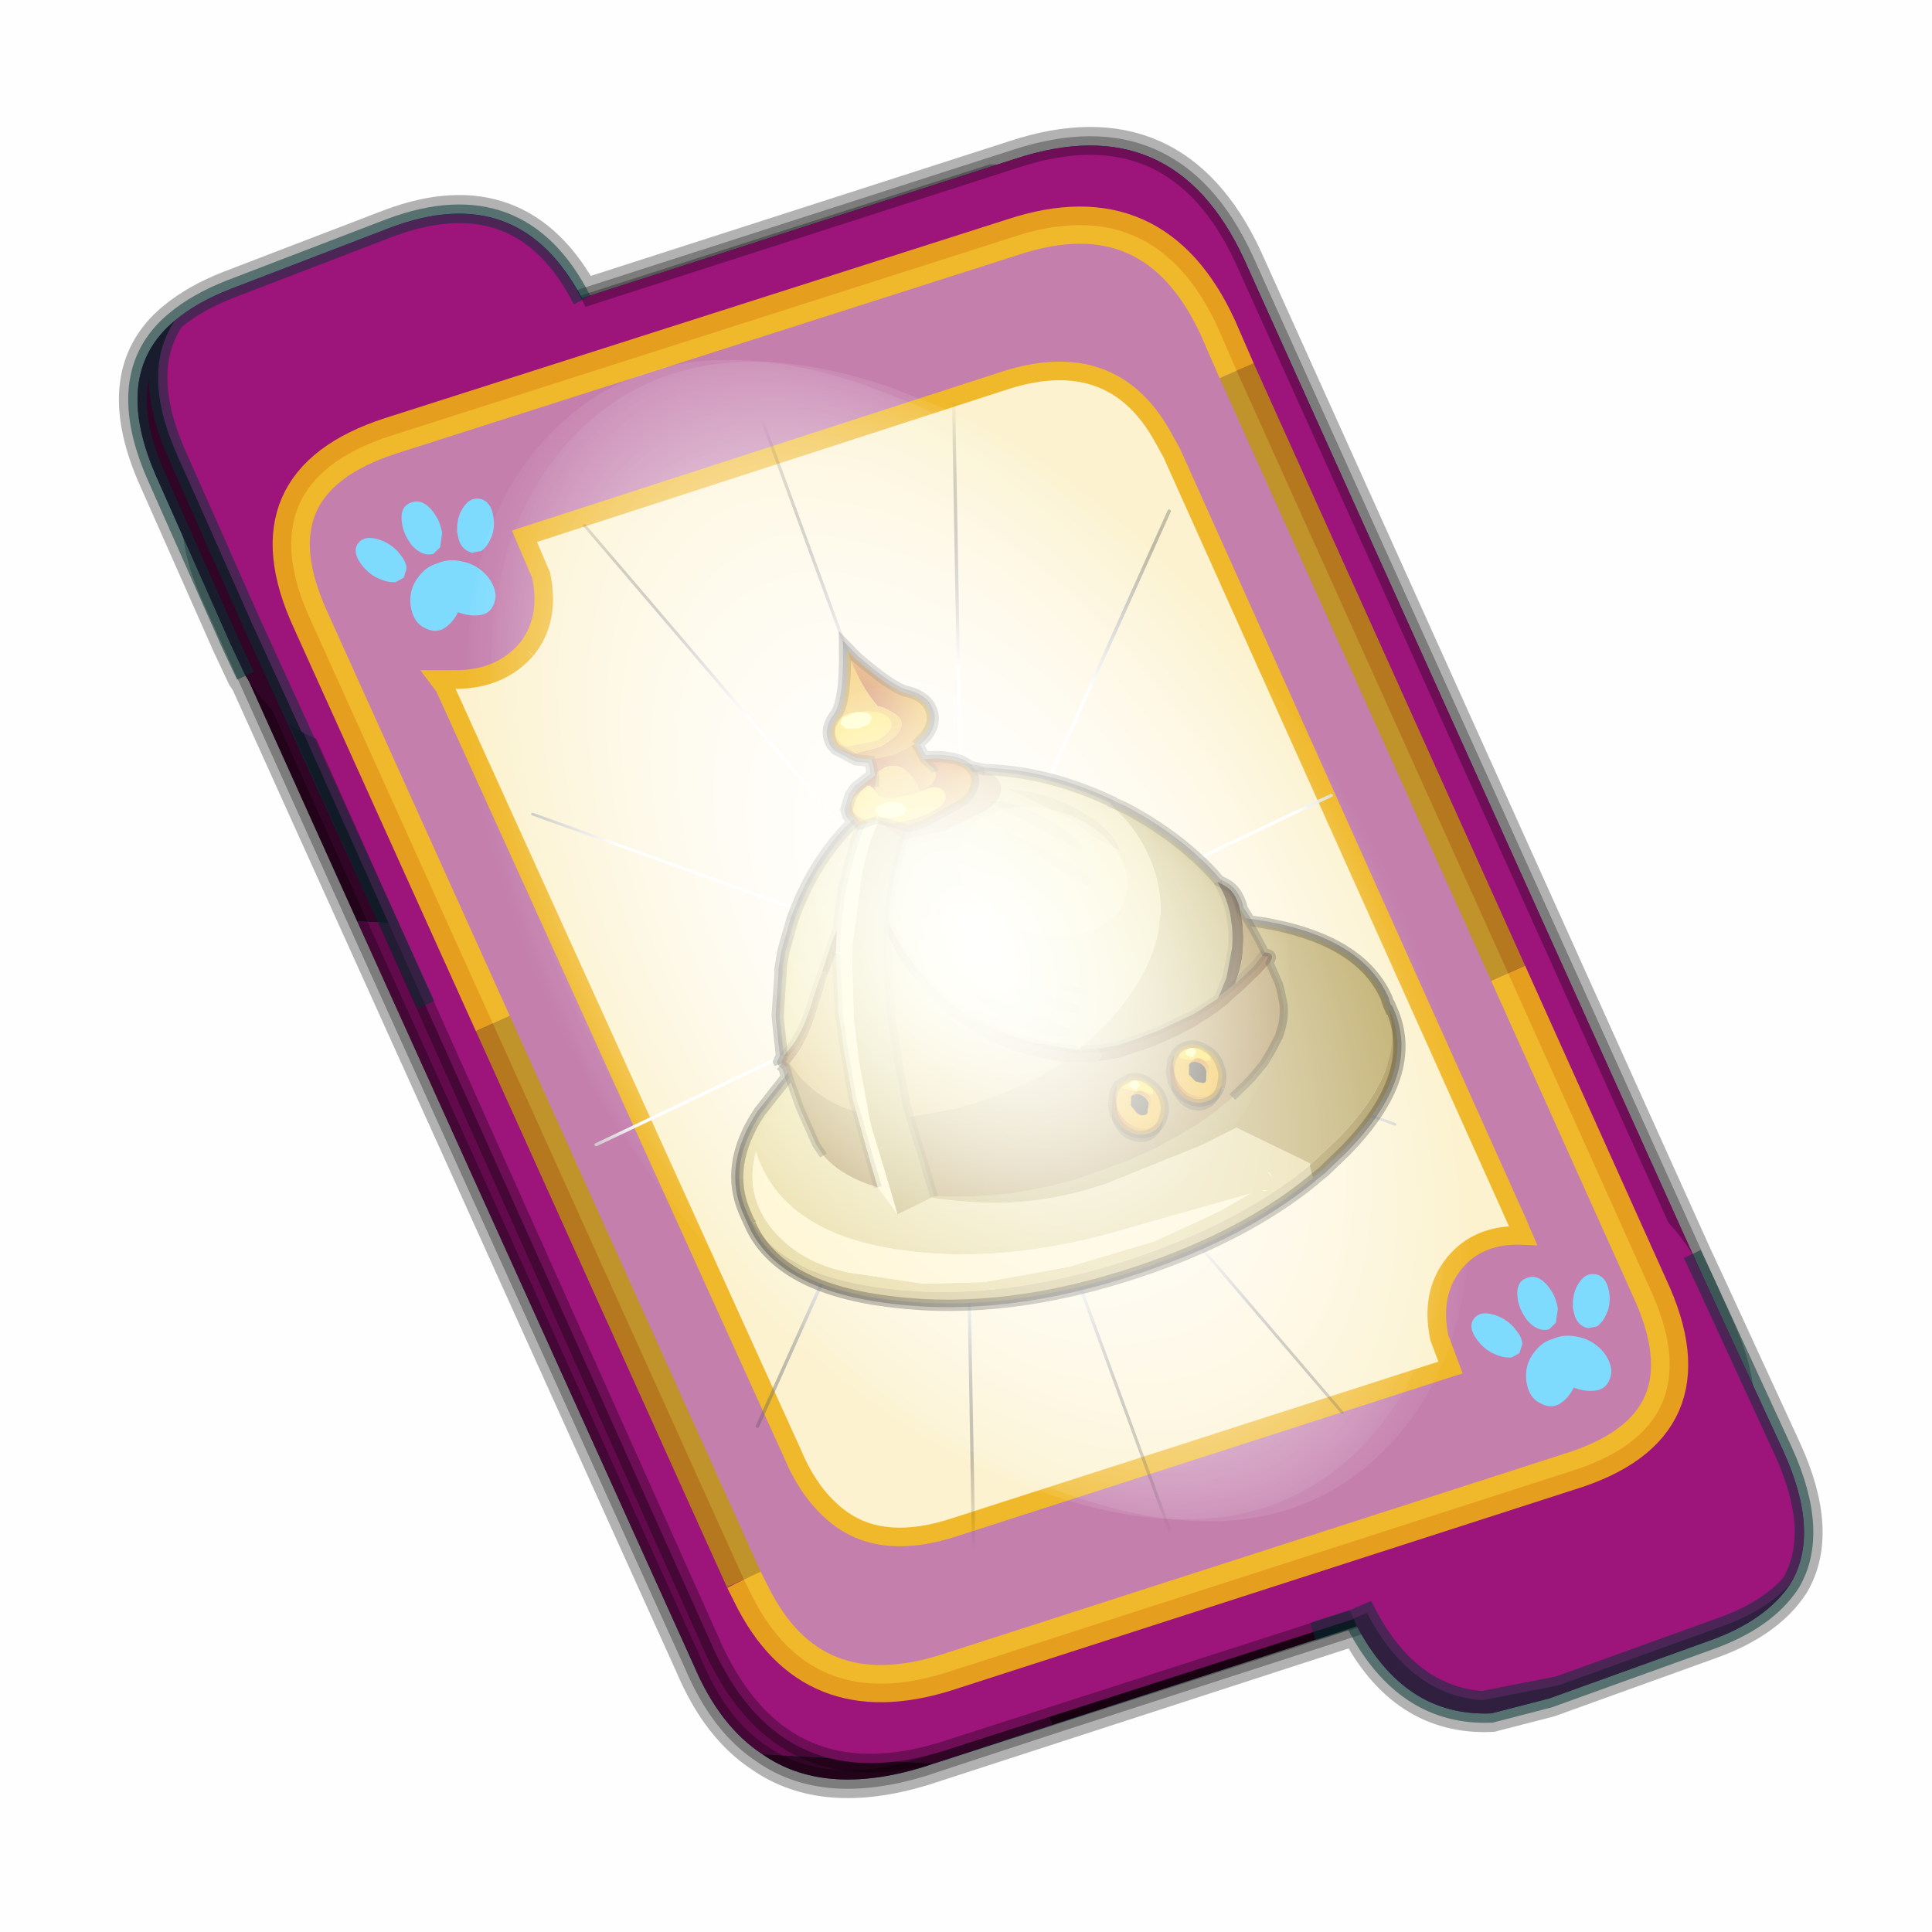<?xml version='1.0' encoding='UTF-8'?>
<svg xmlns:xlink="http://www.w3.org/1999/xlink" xmlns="http://www.w3.org/2000/svg" version="1.1" width="60px" height="60px" viewBox="0.0 0.0 60.0 60.0"><defs><g id="c1"><path fill="#000000" fill-opacity="0.004" d="M0.0 0.0 L60.0 0.0 60.0 60.0 0.0 60.0 0.0 0.0"/></g><g id="c2"><path fill="#006699" stroke="none" d="M31.5 39.85 L19.8 43.65 Q17.15 44.45 15.5 43.3 14.35 42.55 13.65 40.9 L1.7 14.45 1.6 14.3 1.2 13.45 -0.75 9.05 Q-2.05 6.2 -0.3 4.75 0.3 4.25 1.2 3.9 L5.5 2.25 Q8.95 0.95 10.65 4.15 L22.3 0.4 Q26.55 -1.0 28.45 3.1 L40.55 29.95 40.9 30.7 42.95 35.15 Q43.95 37.35 43.15 38.7 42.5 39.7 40.95 40.25 L36.65 41.8 35.1 42.2 Q32.75 42.3 31.5 39.85"/><path fill="none" stroke="#000000" stroke-width="1.0" stroke-opacity="0.298" d="M31.5 39.85 L19.8 43.65 Q17.15 44.45 15.5 43.3 14.35 42.55 13.65 40.9 L1.7 14.45 1.6 14.3 1.2 13.45 -0.75 9.05 Q-2.05 6.2 -0.3 4.75 0.3 4.25 1.2 3.9 L5.5 2.25 Q8.95 0.95 10.65 4.15 L22.3 0.4 Q26.55 -1.0 28.45 3.1 L40.55 29.95 40.9 30.7 42.95 35.15 Q43.95 37.35 43.15 38.7 42.5 39.7 40.95 40.25 L36.65 41.8 35.1 42.2 Q32.75 42.3 31.5 39.85"/><path fill="#300525" stroke="none" d="M0.75 8.25 L29.8 9.75 25.55 0.9 Q26.9 1.6 27.8 3.55 L40.7 32.15 Q42.6 36.3 38.3 37.65 L23.3 42.5 13.15 21.4 4.6 20.9 0.7 12.25 Q-0.45 9.75 0.75 8.25 M20.1 43.55 L19.8 43.65 Q17.15 44.45 15.5 43.3 L20.1 43.55"/><path fill="#630a4c" stroke="none" d="M25.55 0.9 L29.8 9.75 0.75 8.25 Q1.45 7.3 3.1 6.75 L21.65 0.8 25.55 0.9 M4.6 20.9 L13.15 21.4 23.3 42.5 20.1 43.55 15.5 43.3 Q14.35 42.55 13.65 40.9 L4.6 20.9"/><path fill="none" stroke="#000000" stroke-width="0.5" stroke-opacity="0.302" d="M0.75 8.25 Q-0.45 9.75 0.7 12.25 L4.6 20.9 M23.3 42.5 L38.3 37.65 Q42.6 36.3 40.7 32.15 L27.8 3.55 Q26.9 1.6 25.55 0.9 L21.65 0.8 3.1 6.75 Q1.45 7.3 0.75 8.25 M20.1 43.55 L19.8 43.65 Q17.15 44.45 15.5 43.3 14.35 42.55 13.65 40.9 L4.6 20.9 M20.1 43.55 L23.3 42.5"/><path fill="#9d147b" stroke="none" d="M14.2 40.5 L1.35 11.8 Q-0.5 7.75 3.8 6.35 L22.3 0.4 Q26.55 -1.0 28.45 3.1 L41.35 31.7 Q43.25 35.85 38.9 37.25 L20.4 43.2 Q16.1 44.55 14.2 40.5"/><path fill="none" stroke="#000000" stroke-width="0.5" stroke-opacity="0.302" d="M14.2 40.5 L1.35 11.8 Q-0.5 7.75 3.8 6.35 L22.3 0.4 Q26.55 -1.0 28.45 3.1 L41.35 31.7 Q43.25 35.85 38.9 37.25 L20.4 43.2 Q16.1 44.55 14.2 40.5"/><path fill="#9d147b" stroke="none" d="M31.4 39.65 L31.3 39.45 31.25 39.4 29.25 34.95 Q27.55 31.2 31.25 29.85 L35.6 28.25 Q38.8 27.1 40.5 29.85 L40.9 30.7 42.95 35.15 Q43.95 37.35 43.15 38.7 42.5 39.45 41.2 39.9 L36.9 41.45 34.85 41.85 Q32.9 41.7 31.75 39.5 L31.4 39.65"/><path fill="#630a4c" stroke="none" d="M43.15 38.7 Q42.5 39.7 40.95 40.25 L36.65 41.8 35.1 42.2 Q32.75 42.3 31.45 39.8 L31.4 39.65 31.75 39.5 Q32.9 41.7 34.85 41.85 L36.9 41.45 41.2 39.9 Q42.5 39.45 43.15 38.7"/><path fill="none" stroke="#003333" stroke-width="0.5" stroke-opacity="0.51" d="M43.15 38.7 Q42.5 39.7 40.95 40.25 L36.65 41.8 35.1 42.2 Q32.75 42.3 31.45 39.8 L31.4 39.65 30.3 40.0 31.4 39.65 M40.5 29.85 L40.9 30.7 42.95 35.15 Q43.95 37.35 43.15 38.7 42.5 39.45 41.2 39.9 L36.9 41.45 34.85 41.85 Q32.9 41.7 31.75 39.5 L31.4 39.65"/><path fill="#9d147b" stroke="none" d="M10.65 4.2 L10.85 4.6 12.85 9.05 Q14.5 12.8 10.8 14.15 L6.5 15.8 Q4.5 16.6 3.1 15.8 L1.75 12.85 -0.2 8.45 Q-1.25 6.15 -0.3 4.75 0.3 4.25 1.2 3.9 L5.5 2.25 Q9.0 0.95 10.65 4.2"/><path fill="#300525" stroke="none" d="M-0.3 4.75 Q-1.25 6.15 -0.2 8.45 L1.75 12.85 3.1 15.8 Q2.25 15.35 1.6 14.3 L1.2 13.45 -0.75 9.05 Q-2.05 6.2 -0.3 4.75"/><path fill="none" stroke="#003333" stroke-width="0.5" stroke-opacity="0.51" d="M3.1 15.8 L6.45 23.15 M-0.3 4.75 Q0.3 4.25 1.2 3.9 L5.5 2.25 Q9.0 0.95 10.65 4.2 M3.1 15.8 L1.75 12.85 -0.2 8.45 Q-1.25 6.15 -0.3 4.75 -2.05 6.2 -0.75 9.05 L1.2 13.45 1.6 14.3"/><path fill="#fcf2cf" stroke="none" d="M9.15 13.6 Q9.8 12.8 9.55 11.6 L9.1 10.55 22.05 6.35 Q24.9 5.45 26.25 7.85 L26.5 8.3 35.8 29.0 35.95 29.35 Q34.75 29.3 34.1 30.1 33.45 30.9 33.7 32.1 L34.0 32.9 20.65 37.2 Q18.8 37.8 17.65 37.0 16.8 36.4 16.3 35.2 L6.95 14.6 6.8 14.4 7.1 14.4 Q8.4 14.45 9.15 13.6"/><path fill="#c47fad" stroke="none" d="M9.15 13.6 Q8.4 14.45 7.1 14.4 L6.8 14.4 6.95 14.6 16.3 35.2 Q16.8 36.4 17.65 37.0 18.8 37.8 20.65 37.2 L34.0 32.9 33.7 32.1 Q33.45 30.9 34.1 30.1 34.75 29.3 35.95 29.35 L35.8 29.0 26.5 8.3 26.25 7.85 Q24.9 5.45 22.05 6.35 L9.1 10.55 9.55 11.6 Q9.8 12.8 9.15 13.6 M28.25 6.1 L35.55 22.3 39.35 30.75 Q41.1 34.5 37.2 35.7 L20.45 41.1 Q16.8 42.25 15.2 39.0 L15.0 38.6 8.25 23.65 3.35 12.8 Q1.65 9.1 5.5 7.85 L22.25 2.5 Q26.05 1.25 27.75 4.95 L28.25 6.1"/><path fill="none" stroke="#ffcc00" stroke-width="1.0" stroke-opacity="0.749" d="M35.55 22.3 L39.35 30.75 Q41.1 34.5 37.2 35.7 L20.45 41.1 Q16.8 42.25 15.2 39.0 L15.0 38.6 M8.25 23.65 L3.35 12.8 Q1.65 9.1 5.5 7.85 L22.25 2.5 Q26.05 1.25 27.75 4.95 L28.25 6.1"/><path fill="none" stroke="#bf9900" stroke-width="1.0" stroke-opacity="0.749" d="M28.25 6.1 L35.55 22.3 M15.0 38.6 L8.25 23.65"/><path fill="none" stroke="#f0b92b" stroke-width="0.5" d="M9.15 13.6 Q9.8 12.8 9.55 11.6 L9.1 10.55 22.05 6.35 Q24.9 5.45 26.25 7.85 L26.5 8.3 35.8 29.0 35.95 29.35 Q34.75 29.3 34.1 30.1 33.45 30.9 33.7 32.1 L34.0 32.9 20.65 37.2 Q18.8 37.8 17.65 37.0 16.8 36.4 16.3 35.2 L6.95 14.6 6.8 14.4 7.1 14.4 Q8.4 14.45 9.15 13.6"/></g><g id="c3"><path fill="#7fdbfe" stroke="none" d="M10.75 4.9 Q10.75 4.6 10.9 4.35 11.25 3.45 11.95 2.75 13.3 1.5 14.35 2.1 15.4 2.7 14.95 4.45 14.7 5.4 14.1 6.15 L13.75 6.5 Q13.1 7.15 12.35 7.35 L11.4 7.2 Q10.95 6.9 10.75 6.4 10.5 5.75 10.75 4.9 M7.5 5.9 Q7.0 5.85 6.6 5.5 6.05 5.0 5.8 4.15 L5.7 3.6 Q5.55 2.65 5.8 1.7 6.25 0.0 7.5 0.0 L7.6 0.0 Q8.85 0.0 9.3 1.7 9.55 2.65 9.4 3.6 L9.3 4.15 8.5 5.5 7.6 5.9 7.5 5.9 M4.35 4.9 Q4.6 5.75 4.35 6.4 L3.7 7.2 2.75 7.35 Q2.0 7.15 1.35 6.5 L1.0 6.15 Q0.4 5.4 0.15 4.45 -0.3 2.7 0.75 2.1 1.8 1.5 3.15 2.75 3.85 3.45 4.2 4.35 L4.35 4.9 M5.5 13.7 Q4.45 13.9 3.65 12.95 2.75 12.0 3.2 10.25 3.7 8.5 5.25 7.6 6.4 6.9 7.55 7.0 8.75 6.9 9.9 7.6 11.45 8.5 11.95 10.25 12.35 12.0 11.5 12.95 10.7 13.9 9.65 13.7 8.55 13.5 7.55 12.6 6.55 13.5 5.5 13.7"/></g><g id="c4"><g><use transform="matrix(1.0,0.0,0.0,1.0,0.0,0.0)" xlink:href="#c3"/></g></g><radialGradient gradientUnits="userSpaceOnUse" r="819.2" cx="0" cy="0" spreadMethod="pad" gradientTransform="matrix(0.091,0.0,0.0,0.091,0.6,3.4)" id="gradient1"><stop offset="0.0" stop-color="#ffffff"/><stop offset="1.0" stop-color="#ffffff" stop-opacity="0.0"/></radialGradient><g id="c5"><path stroke="none" fill="url(#gradient1)" d="M36.65 -54.65 Q60.05 -42.0 69.75 -17.95 80.55 8.9 68.0 34.1 55.45 59.35 26.8 68.2 -1.8 77.05 -29.7 64.3 -57.6 51.6 -68.45 24.75 -79.3 -2.05 -66.75 -27.25 L-66.7 -27.3 Q-54.1 -52.5 -25.5 -61.4 3.1 -70.2 31.0 -57.5 L36.65 -54.65"/></g><g id="c6"><g><use transform="matrix(1.0,0.0,0.0,1.0,0.0,0.0)" xlink:href="#c5"/></g></g><radialGradient gradientUnits="userSpaceOnUse" r="819.2" cx="0" cy="0" spreadMethod="pad" gradientTransform="matrix(0.209,0.0,0.0,0.177,67.15,107.2)" id="gradient2"><stop offset="0.357" stop-color="#ffffff"/><stop offset="0.671" stop-opacity="0.0"/></radialGradient><g id="c7"><path fill="none" stroke-linejoin="round" stroke-linecap="round" stroke="url(#gradient2)" stroke-width="0.5" d="M136.55 165.8 L68.6 106.0 68.4 106.0 118.25 201.5 M68.3 105.8 L68.35 105.8 68.3 105.8 68.3 105.85 68.4 106.0 68.3 106.0 86.55 211.5 M68.3 105.8 L68.3 105.85 68.3 106.0 68.15 105.95 18.25 151.55 M68.3 105.85 L68.25 105.85 68.3 106.0 50.0 193.2 M68.25 105.85 L68.15 105.95 0.05 97.7 M68.3 105.85 L68.25 105.8 68.25 105.85 M68.25 105.8 L68.2 105.7 0.0 45.7 M68.3 105.8 L68.25 105.75 68.25 105.8 M68.25 105.75 L68.2 105.7 18.25 10.05 M68.6 106.0 L68.35 105.8 118.25 60.15 M86.6 18.35 L68.3 105.8 M136.6 114.25 L68.6 106.0 M68.25 105.75 L49.95 0.05"/></g><g id="c8"><g><use transform="matrix(1.0,0.0,0.0,1.0,0.0,0.0)" xlink:href="#c7"/></g></g><g id="c9"><g><use transform="matrix(1.0,0.0,0.0,1.0,0.0,0.0)" xlink:href="#c2"/></g><g><use transform="matrix(0.239,-0.087,0.1,0.234,34.25,31.15)" xlink:href="#c4"/></g><g><use transform="matrix(0.239,-0.087,0.1,0.234,4.25,10.3)" xlink:href="#c4"/></g><g><use transform="matrix(0.141,-0.038,0.111,0.226,20.25,20.65)" filter="url(#filter7)" xlink:href="#c6"/></g><g><use transform="matrix(-0.155,0.051,0.084,0.147,22.6,3.15)" filter="url(#filter8)" xlink:href="#c8"/></g></g><filter id="filter7"><feColorMatrix in="SourceGraphic" type="matrix" values="0.0 0.0 0.0 0.0 0.797 0.0 0.0 0.0 0.0 0.598 0.0 0.0 0.0 0.0 0.199 0.0 0.0 0.0 1.0 0.0" result="cxform"/><feComposite operator="in" in2="SourceGraphic" result="color-xform"/></filter><filter id="filter8"><feColorMatrix in="SourceGraphic" type="matrix" values="0.0 0.0 0.0 0.0 0.996 0.0 0.0 0.0 0.0 0.996 0.0 0.0 0.0 0.0 0.996 0.0 0.0 0.0 1.0 0.0" result="cxform"/><feComposite operator="in" in2="SourceGraphic" result="color-xform"/></filter><radialGradient gradientUnits="userSpaceOnUse" r="819.2" cx="0" cy="0" spreadMethod="pad" gradientTransform="matrix(0.007,0.0,0,0.007,18.0,34.35)" id="gradient3"><stop offset="0.318" stop-color="#b84200"/><stop offset="1.0" stop-color="#eeab11"/></radialGradient><radialGradient gradientUnits="userSpaceOnUse" r="819.2" cx="0" cy="0" spreadMethod="pad" gradientTransform="matrix(0.004,0.0,0,0.004,16.2,34.5)" id="gradient4"><stop offset="0.318" stop-color="#b84200"/><stop offset="1.0" stop-color="#eeab11"/></radialGradient><radialGradient gradientUnits="userSpaceOnUse" r="819.2" cx="0" cy="0" spreadMethod="pad" gradientTransform="matrix(0.007,-0.001,0.001,0.007,22.05,35.0)" id="gradient5"><stop offset="0.318" stop-color="#b84200"/><stop offset="1.0" stop-color="#eeab11"/></radialGradient><radialGradient gradientUnits="userSpaceOnUse" r="819.2" cx="0" cy="0" spreadMethod="pad" gradientTransform="matrix(0.004,-0,0,0.004,20.3,35.3)" id="gradient6"><stop offset="0.318" stop-color="#b84200"/><stop offset="1.0" stop-color="#eeab11"/></radialGradient><radialGradient gradientUnits="userSpaceOnUse" r="819.2" cx="0" cy="0" spreadMethod="pad" gradientTransform="matrix(0.006,0.0,0.0,0.006,27.75,8.1)" id="gradient7"><stop offset="0.318" stop-color="#b84200"/><stop offset="1.0" stop-color="#eeab11"/></radialGradient><radialGradient gradientUnits="userSpaceOnUse" r="819.2" cx="0" cy="0" spreadMethod="pad" gradientTransform="matrix(0.006,0.0,0.0,0.006,28.55,12.0)" id="gradient8"><stop offset="0.318" stop-color="#b84200"/><stop offset="1.0" stop-color="#eeab11"/></radialGradient><radialGradient gradientUnits="userSpaceOnUse" r="819.2" cx="0" cy="0" spreadMethod="pad" gradientTransform="matrix(0.007,0.0,0.0,0.007,26.0,12.0)" id="gradient9"><stop offset="0.318" stop-color="#b84200"/><stop offset="1.0" stop-color="#eeab11"/></radialGradient><g id="c10"><path fill="none" stroke="#000000" stroke-width="1.0" stroke-opacity="0.302" d="M40.75 28.25 L40.6 28.55 40.7 29.25 43.25 30.85 Q46.65 33.35 46.65 36.6 L46.65 36.85 46.65 37.15 46.6 37.4 46.65 37.4 Q46.65 41.85 40.35 44.95 34.1 48.1 25.25 48.1 18.15 48.1 12.75 46.1 L12.65 46.05 11.95 45.8 10.1 44.95 Q3.85 41.85 3.85 37.4 L3.9 37.4 3.9 37.15 3.9 37.1 3.85 36.6 Q3.85 32.3 9.85 29.2 L10.0 28.2 9.95 27.95 Q9.85 27.0 10.25 26.5 L10.6 26.1 10.75 25.6 Q11.85 22.5 14.2 19.75 L14.8 19.15 14.8 19.1 14.9 19.0 Q17.8 15.95 21.35 14.6 L22.2 14.05 Q22.4 13.5 23.3 13.05 23.9 12.75 24.6 12.6 L24.7 11.5 23.95 11.15 Q23.0 10.55 23.0 9.65 23.0 8.8 23.95 8.2 24.75 7.6 26.0 5.05 L26.25 4.4 Q27.55 7.55 28.5 8.2 29.45 8.8 29.45 9.65 L29.45 9.85 29.35 10.15 28.5 11.15 27.65 11.55 27.75 12.2 27.8 12.3 27.8 12.35 27.85 12.6 29.2 13.05 29.7 13.4 30.3 14.15 30.35 14.45 30.35 14.5 30.25 15.1 30.9 15.4 Q33.85 16.95 36.3 19.75 L37.65 21.5 38.3 22.55 38.3 22.6 39.65 25.3 39.75 25.6 40.4 27.7 40.45 27.85 40.75 28.15 40.75 28.25"/><path fill="#e8dba4" stroke="none" d="M34.1 26.85 Q37.15 27.55 39.8 28.8 L40.35 29.05 43.25 30.85 Q46.65 33.35 46.65 36.6 L46.65 36.85 46.65 37.15 46.6 37.4 Q46.1 41.3 40.35 44.15 34.1 47.3 25.25 47.3 18.05 47.3 12.55 45.25 L12.45 45.2 12.55 45.05 15.85 41.45 18.3 41.8 24.95 42.2 Q29.3 42.2 32.8 40.75 36.3 39.3 37.2 38.2 38.35 36.85 38.35 34.35 38.25 32.75 37.45 30.9 L37.4 30.8 Q36.25 28.2 34.1 26.85 M42.25 42.35 Q44.85 40.75 45.6 38.15 46.35 35.45 44.55 33.1 45.1 38.15 39.6 41.5 34.05 44.8 26.15 45.3 L16.75 45.75 19.0 46.2 23.6 46.7 29.3 46.5 34.6 45.7 38.2 44.55 42.25 42.35 M15.1 44.85 L15.05 45.1 15.05 45.2 15.15 44.85 15.1 44.85 M15.95 45.8 L15.7 45.9 15.85 45.9 15.95 45.8"/><path fill="#fff5cf" stroke="none" d="M42.25 42.35 L38.2 44.55 34.6 45.7 29.3 46.5 23.6 46.7 19.0 46.2 16.75 45.75 26.15 45.3 Q34.05 44.8 39.6 41.5 45.1 38.15 44.55 33.1 46.35 35.45 45.6 38.15 44.85 40.75 42.25 42.35 M15.1 44.85 L15.15 44.85 15.05 45.2 15.05 45.1 15.1 44.85 M15.95 45.8 L15.85 45.9 15.7 45.9 15.95 45.8"/><path fill="#d4c796" stroke="none" d="M46.6 37.4 L46.65 37.4 Q46.65 41.85 40.35 44.95 34.1 48.1 25.25 48.1 18.15 48.1 12.75 46.1 L12.65 46.05 12.65 45.95 12.55 45.25 Q18.05 47.3 25.25 47.3 34.1 47.3 40.35 44.15 46.1 41.3 46.6 37.4"/><path fill="#bfad6c" stroke="none" d="M3.9 37.4 L3.9 37.15 3.9 37.1 3.85 36.6 Q3.85 32.2 10.1 29.05 L10.75 28.75 Q16.85 25.9 25.25 25.9 L32.3 26.45 34.1 26.85 Q36.25 28.2 37.4 30.8 L37.45 30.9 Q38.25 32.75 38.35 34.35 38.35 36.85 37.2 38.2 36.3 39.3 32.8 40.75 29.3 42.2 24.95 42.2 L18.3 41.8 15.85 41.45 12.55 45.05 12.45 45.2 10.1 44.15 Q4.4 41.3 3.9 37.4"/><path fill="#ab9759" stroke="none" d="M12.65 46.05 L11.95 45.8 10.1 44.95 Q3.85 41.85 3.85 37.4 L3.9 37.4 Q4.4 41.3 10.1 44.15 L12.45 45.2 12.55 45.25 12.65 45.95 12.65 46.05"/><path fill="none" stroke="#000000" stroke-width="0.5" stroke-opacity="0.302" d="M46.6 37.4 L46.65 37.4 Q46.65 41.85 40.35 44.95 34.1 48.1 25.25 48.1 18.15 48.1 12.75 46.1 L12.65 46.05 11.95 45.8 10.1 44.95 Q3.85 41.85 3.85 37.4 L3.9 37.4 3.9 37.15 3.9 37.1 3.85 36.6 Q3.85 32.2 10.1 29.05 L10.75 28.75 Q16.85 25.9 25.25 25.9 L32.3 26.45 34.1 26.85 Q37.15 27.55 39.8 28.8 L40.35 29.05 43.25 30.85 Q46.65 33.35 46.65 36.6 L46.65 36.85 46.65 37.15 46.6 37.4"/><path fill="#ad9056" stroke="none" d="M40.6 28.55 L40.7 29.35 40.85 31.3 40.85 33.3 40.85 33.5 40.85 33.9 40.7 34.7 Q40.2 36.35 38.35 37.75 L38.0 35.1 37.65 32.7 38.25 32.2 Q39.85 30.7 40.3 28.4 L40.6 28.55 M35.3 39.45 L32.9 40.3 32.85 40.3 30.7 40.85 29.7 41.0 28.2 41.2 26.7 41.3 25.25 41.3 25.1 41.3 23.6 41.25 23.3 41.25 21.55 41.1 20.55 40.95 20.35 40.9 19.7 40.8 19.5 40.75 18.05 40.45 16.55 40.0 16.35 39.9 15.5 39.6 15.3 39.5 14.2 39.0 13.8 38.8 13.7 38.75 12.6 38.1 11.9 37.55 11.0 36.75 10.6 36.25 Q10.1 35.55 9.9 34.85 L9.8 34.4 9.7 33.9 9.65 33.55 9.65 33.5 9.65 33.3 9.65 32.1 10.7 32.65 10.95 32.75 11.8 33.15 12.3 33.35 12.9 33.6 13.1 33.7 13.95 34.0 14.5 34.15 14.7 34.2 14.95 34.25 15.5 34.4 16.95 34.65 17.15 34.65 18.55 34.8 19.25 34.8 19.35 34.85 19.35 34.8 19.5 34.8 20.15 34.8 20.8 34.8 20.95 34.8 22.35 34.55 22.4 34.55 24.15 33.95 24.25 33.9 24.45 33.95 24.55 34.0 26.5 34.4 27.0 34.45 28.95 34.6 29.8 34.6 30.5 34.6 31.8 34.55 33.45 34.3 33.8 34.25 34.65 34.1 34.8 35.3 34.85 35.8 34.95 36.7 35.3 39.45"/><path fill="#a17749" stroke="none" d="M40.45 27.85 L40.75 28.15 40.75 28.25 40.6 28.55 40.3 28.4 39.65 28.0 Q38.5 27.2 37.2 25.55 L36.3 24.45 35.9 23.9 Q35.7 23.4 36.05 23.5 L36.7 24.25 37.2 24.85 Q38.55 26.6 39.75 27.4 L40.4 27.8 40.45 27.85 M30.7 26.15 L30.5 26.75 30.4 27.05 30.3 27.35 29.7 28.75 29.45 29.15 28.55 30.45 27.65 31.45 26.7 32.35 26.45 32.5 25.5 33.2 25.05 33.45 Q24.9 33.55 24.8 33.6 L24.25 33.9 24.15 33.95 22.4 34.55 22.35 34.55 Q21.55 34.4 22.05 33.75 L22.2 33.7 22.9 33.5 23.05 33.45 23.15 33.45 25.6 32.05 26.05 31.7 26.1 31.7 27.8 30.1 28.85 28.75 29.55 27.6 29.7 27.2 29.95 26.55 30.0 26.45 30.1 26.1 Q30.5 25.5 30.7 26.15"/><path fill="#bfad6c" stroke="none" d="M37.9 39.8 L35.3 39.45 34.95 36.7 34.85 35.8 34.8 35.3 34.65 34.1 34.6 33.9 34.55 33.4 34.45 32.9 34.3 32.3 33.8 30.05 33.75 29.95 33.4 28.55 33.15 27.65 32.75 26.45 32.7 26.25 32.15 24.75 31.65 23.5 31.25 22.65 31.25 22.7 30.9 21.85 29.85 19.95 Q27.45 16.05 25.05 14.7 L24.5 14.45 23.2 14.0 21.35 14.6 Q22.15 13.8 25.1 13.0 L27.55 14.45 Q29.7 15.9 31.35 18.65 L33.55 22.45 33.8 23.0 34.2 23.95 35.35 26.9 35.75 28.2 36.2 29.75 36.9 32.75 37.0 33.1 37.15 33.9 37.55 37.15 37.9 39.8 M10.6 26.1 L10.75 25.6 Q11.85 22.5 14.2 19.75 L14.8 19.15 14.85 19.15 Q13.95 21.1 13.95 23.15 13.95 28.15 19.1 31.5 L19.75 31.9 Q20.95 32.6 22.25 33.15 L22.9 33.4 22.9 33.5 22.2 33.7 22.05 33.75 21.7 33.85 20.65 34.0 19.8 34.0 19.35 34.0 18.35 33.95 18.3 33.95 17.95 33.95 15.4 33.65 14.6 33.45 13.6 33.2 13.55 33.15 13.2 32.8 12.55 32.1 11.45 30.4 11.4 30.3 Q10.55 28.6 10.55 26.85 L10.6 26.1"/><path fill="#e8dba4" stroke="none" d="M14.8 19.15 L14.8 19.1 14.9 19.0 Q17.8 15.95 21.35 14.6 L23.2 14.0 24.5 14.45 25.05 14.7 Q27.45 16.05 29.85 19.95 L30.9 21.85 30.7 23.85 30.45 25.0 30.1 26.1 30.0 26.45 29.95 26.55 29.7 27.2 29.55 27.6 28.85 28.75 27.8 30.1 26.1 31.7 26.05 31.7 25.6 32.05 23.15 33.45 23.05 33.45 22.9 33.4 22.25 33.15 Q20.95 32.6 19.75 31.9 L19.1 31.5 Q13.95 28.15 13.95 23.15 13.95 21.1 14.85 19.15 L14.8 19.15 M29.3 14.65 L30.9 15.4 Q33.85 16.95 36.3 19.75 L37.65 21.5 38.3 22.55 38.3 22.6 39.65 25.3 39.75 25.6 40.4 27.7 40.45 27.85 40.4 27.8 39.75 27.4 Q38.55 26.6 37.2 24.85 L36.7 24.25 36.05 23.5 35.05 22.3 34.55 21.7 34.1 21.25 33.9 20.85 33.85 20.75 32.65 18.7 30.75 16.15 29.3 14.65 M20.35 21.0 L21.75 19.2 21.8 18.6 Q21.05 19.15 19.45 21.05 17.85 22.95 17.85 23.3 L17.9 23.45 18.3 23.7 20.35 21.0 M34.7 22.65 L34.7 22.6 34.75 22.65 34.7 22.65 M16.75 20.75 L17.55 19.25 19.05 17.65 20.5 16.1 Q18.3 17.05 16.85 18.85 15.45 20.55 15.45 22.05 L15.5 22.2 16.75 20.75 M17.6 21.25 L17.75 21.5 21.9 16.5 Q20.7 16.7 19.15 18.5 17.6 20.25 17.6 21.25 M22.75 29.1 L22.55 28.9 21.75 29.45 20.95 30.2 Q21.45 30.5 22.75 29.1 M23.5 29.5 Q21.95 30.65 21.95 30.9 L22.25 31.2 Q23.4 30.6 24.35 29.65 L25.7 28.15 Q25.1 28.3 23.5 29.5 M28.0 27.5 L27.95 27.35 27.9 27.4 24.55 30.7 23.05 32.0 23.1 32.25 23.4 32.3 Q24.65 32.3 26.4 30.2 28.0 28.25 28.0 27.5"/><path fill="#d4c796" stroke="none" d="M20.35 21.0 L18.3 23.7 17.9 23.45 17.85 23.3 Q17.85 22.95 19.45 21.05 21.05 19.15 21.8 18.6 L21.75 19.2 20.35 21.0 M22.9 33.4 L23.05 33.45 22.9 33.5 22.9 33.4 M17.6 21.25 Q17.6 20.25 19.15 18.5 20.7 16.7 21.9 16.5 L17.75 21.5 17.6 21.25 M16.75 20.75 L15.5 22.2 15.45 22.05 Q15.45 20.55 16.85 18.85 18.3 17.05 20.5 16.1 L19.05 17.65 17.55 19.25 16.75 20.75 M28.0 27.5 Q28.0 28.25 26.4 30.2 24.65 32.3 23.4 32.3 L23.1 32.25 23.05 32.0 24.55 30.7 27.9 27.4 27.95 27.35 28.0 27.5 M23.5 29.5 Q25.1 28.3 25.7 28.15 L24.35 29.65 Q23.4 30.6 22.25 31.2 L21.95 30.9 Q21.95 30.65 23.5 29.5 M22.75 29.1 Q21.45 30.5 20.95 30.2 L21.75 29.45 22.55 28.9 22.75 29.1"/><path fill="#fff5cf" stroke="none" d="M38.35 37.75 L37.9 39.8 37.55 37.15 37.15 33.9 37.0 33.1 36.9 32.75 36.2 29.75 35.75 28.2 35.35 26.9 34.2 23.95 33.8 23.0 33.55 22.45 31.35 18.65 Q29.7 15.9 27.55 14.45 L25.1 13.0 Q28.5 14.0 29.3 14.65 L30.75 16.15 32.65 18.7 33.85 20.75 33.9 20.85 34.1 21.25 34.7 22.55 34.7 22.6 34.7 22.65 34.8 22.8 36.1 26.25 36.7 28.4 37.55 31.9 37.6 32.2 37.65 32.7 38.0 35.1 38.35 37.75"/><path fill="#d6b46f" stroke="none" d="M35.9 23.9 L36.3 24.45 37.2 25.55 Q38.5 27.2 39.65 28.0 L40.3 28.4 Q39.85 30.7 38.25 32.2 L37.65 32.7 37.6 32.2 37.55 31.9 36.7 28.4 36.1 26.25 34.8 22.8 34.7 22.65 34.75 22.65 35.9 23.9 M31.25 22.7 L31.25 22.65 31.65 23.5 32.15 24.75 32.7 26.25 32.75 26.45 33.15 27.65 33.4 28.55 33.75 29.95 33.8 30.05 34.3 32.3 34.45 32.9 34.55 33.4 34.6 33.9 34.65 34.1 33.8 34.25 33.45 34.3 31.8 34.55 30.5 34.6 29.8 34.6 28.95 34.6 27.0 34.45 26.5 34.4 24.55 34.0 24.45 33.95 24.25 33.9 24.8 33.6 Q24.9 33.55 25.05 33.45 L25.5 33.2 26.45 32.5 26.7 32.35 27.65 31.45 28.55 30.45 29.45 29.15 29.7 28.75 30.3 27.35 30.4 27.05 30.5 26.75 30.7 26.15 30.95 25.25 31.15 24.15 31.25 22.7"/><path fill="#80572a" stroke="none" d="M9.65 32.1 L9.4 31.85 Q9.2 31.55 9.65 31.35 L9.75 31.4 10.65 31.95 11.75 32.45 12.2 32.65 13.55 33.15 13.6 33.2 14.6 33.45 15.4 33.65 17.95 33.95 18.3 33.95 18.35 33.95 19.35 34.0 19.8 34.0 20.65 34.0 21.7 33.85 22.05 33.75 Q21.55 34.4 22.35 34.55 L20.95 34.8 20.8 34.8 20.15 34.8 19.5 34.8 19.35 34.8 19.35 34.85 19.25 34.8 18.55 34.8 17.15 34.65 16.95 34.65 15.5 34.4 14.95 34.25 14.7 34.2 14.5 34.15 13.95 34.0 13.1 33.7 12.9 33.6 12.3 33.35 11.8 33.15 10.95 32.75 10.7 32.65 9.65 32.1 M36.05 23.5 Q35.7 23.4 35.9 23.9 L34.75 22.65 34.7 22.5 34.7 22.55 34.1 21.25 34.55 21.7 35.05 22.3 36.05 23.5 M30.9 21.85 L31.25 22.7 31.15 24.15 30.95 25.25 30.7 26.15 Q30.5 25.5 30.1 26.1 L30.45 25.0 30.7 23.85 30.9 21.85"/><path fill="#472d0f" stroke="none" d="M10.0 28.2 L9.95 27.95 Q9.85 27.0 10.25 26.5 L10.6 26.1 10.55 26.85 Q10.55 28.6 11.4 30.3 L11.45 30.4 12.55 32.1 13.2 32.8 13.55 33.15 12.2 32.65 11.95 32.35 Q11.25 31.55 10.8 30.6 10.2 29.4 10.0 28.2"/><path fill="#a18243" stroke="none" d="M9.65 31.35 L9.65 31.3 Q9.7 29.7 10.0 28.2 10.2 29.4 10.8 30.6 11.25 31.55 11.95 32.35 L12.2 32.65 11.75 32.45 10.65 31.95 9.75 31.4 9.65 31.35"/><path fill="none" stroke="#000000" stroke-width="0.5" stroke-opacity="0.302" d="M40.45 27.85 L40.75 28.15 40.75 28.25 40.6 28.55 40.7 29.35 40.85 31.3 40.85 33.3 40.85 33.5 40.85 33.9 40.7 34.7 M15.3 39.5 L14.2 39.0 13.8 38.8 13.7 38.75 12.6 38.1 11.9 37.55 11.0 36.75 10.6 36.25 Q10.1 35.55 9.9 34.85 L9.8 34.4 9.7 33.9 9.65 33.55 9.65 33.5 9.65 33.3 9.65 32.1 9.4 31.85 Q9.2 31.55 9.65 31.35 L9.65 31.3 Q9.7 29.7 10.0 28.2 L9.95 27.95 Q9.85 27.0 10.25 26.5 L10.6 26.1 10.75 25.6 Q11.85 22.5 14.2 19.75 L14.8 19.15 14.8 19.1 14.9 19.0 Q17.8 15.95 21.35 14.6 22.15 13.8 25.1 13.0 28.5 14.0 29.3 14.65 L30.9 15.4 Q33.85 16.95 36.3 19.75 L37.65 21.5 38.3 22.55 38.3 22.6 39.65 25.3 39.75 25.6 40.4 27.7 40.45 27.85"/><path fill="none" stroke="#000000" stroke-width="0.5" stroke-opacity="0.153" d="M40.45 27.85 L40.4 27.8 39.75 27.4 Q38.55 26.6 37.2 24.85 L36.7 24.25 36.05 23.5 M30.9 21.85 L29.85 19.95 Q27.45 16.05 25.05 14.7 L24.5 14.45 23.2 14.0 21.35 14.6 M34.1 21.25 L33.9 20.85 33.85 20.75 32.65 18.7 30.75 16.15 29.3 14.65 M31.25 22.7 L31.25 22.65 31.65 23.5 32.15 24.75 32.7 26.25 32.75 26.45 33.15 27.65 33.4 28.55 33.75 29.95 33.8 30.05 34.3 32.3 34.45 32.9 34.55 33.4 34.6 33.9 34.65 34.1 34.8 35.3 34.85 35.8 34.95 36.7 35.3 39.45 M30.9 21.85 L31.25 22.7 M30.1 26.1 L30.45 25.0 30.7 23.85 30.9 21.85 M37.65 32.7 L37.6 32.2 37.55 31.9 36.7 28.4 36.1 26.25 34.8 22.8 34.7 22.65 M34.7 22.55 L34.1 21.25 34.55 21.7 35.05 22.3 36.05 23.5 M23.05 33.45 L23.15 33.45 25.6 32.05 26.05 31.7 26.1 31.7 27.8 30.1 28.85 28.75 29.55 27.6 29.7 27.2 29.95 26.55 30.0 26.45 30.1 26.1 M10.6 26.1 L10.55 26.85 Q10.55 28.6 11.4 30.3 L11.45 30.4 12.55 32.1 13.2 32.8 13.55 33.15 12.2 32.65 11.75 32.45 10.65 31.95 9.75 31.4 9.65 31.35 M13.6 33.2 L14.6 33.45 15.4 33.65 17.95 33.95 18.3 33.95 18.35 33.95 19.35 34.0 19.8 34.0 20.65 34.0 21.7 33.85 22.05 33.75 22.2 33.7 22.9 33.5 M38.35 37.75 L38.0 35.1 37.65 32.7"/><path fill="none" stroke="#6b2405" stroke-width="0.5" stroke-opacity="0.122" d="M13.55 33.15 L13.6 33.2"/><path fill="#eeab11" stroke="none" d="M17.35 36.0 L17.35 35.9 Q17.2 35.45 16.4 35.65 15.5 35.85 15.55 36.6 L15.65 36.85 Q17.35 36.25 17.35 36.0 M15.75 38.7 L15.55 38.4 Q15.2 37.9 15.2 37.35 15.1 36.55 15.6 36.0 16.0 35.4 16.7 35.4 17.15 35.4 17.55 35.7 L17.6 35.75 17.95 36.3 18.1 37.05 Q18.15 37.8 17.75 38.4 17.3 38.95 16.65 38.95 L15.75 38.7"/><path fill="#ffd812" stroke="none" d="M17.35 36.0 Q17.35 36.25 15.65 36.85 L15.55 36.6 Q15.5 35.85 16.4 35.65 17.2 35.45 17.35 35.9 L17.35 36.0 M16.9 35.85 Q16.8 35.65 16.55 35.65 16.2 35.65 16.25 35.95 L16.25 36.05 16.6 36.3 16.95 35.95 16.9 35.85"/><path fill="#ffff99" stroke="none" d="M16.9 35.85 L16.95 35.95 16.6 36.3 16.25 36.05 16.25 35.95 Q16.2 35.65 16.55 35.65 16.8 35.65 16.9 35.85"/><path stroke="none" fill="url(#gradient3)" d="M17.6 35.75 L17.9 36.0 18.3 36.7 18.45 37.35 Q18.5 38.1 18.05 38.7 17.6 39.25 16.95 39.25 16.25 39.25 15.75 38.7 L16.65 38.95 Q17.3 38.95 17.75 38.4 18.15 37.8 18.1 37.05 L17.95 36.3 17.6 35.75"/><path fill="#000000" fill-opacity="0.302" d="M18.3 36.7 L18.65 37.8 Q18.7 38.55 18.3 39.15 17.85 39.7 17.2 39.7 16.5 39.7 16.0 39.15 L15.65 38.7 15.75 38.7 Q16.25 39.25 16.95 39.25 17.6 39.25 18.05 38.7 18.5 38.1 18.45 37.35 L18.3 36.7"/><path fill="none" stroke="#000000" stroke-width="0.5" stroke-opacity="0.302" d="M15.75 38.7 L15.55 38.4 Q15.2 37.9 15.2 37.35 15.1 36.55 15.6 36.0 16.0 35.4 16.7 35.4 17.15 35.4 17.55 35.7 L17.6 35.75 17.9 36.0 18.3 36.7 18.45 37.35 Q18.5 38.1 18.05 38.7 17.6 39.25 16.95 39.25 16.25 39.25 15.75 38.7"/><path stroke="none" fill="url(#gradient4)" d="M16.4 37.95 L16.4 38.0 16.1 37.8 15.9 37.25 Q15.85 36.9 16.05 36.65 16.2 36.4 16.5 36.4 L16.8 36.5 16.8 36.55 Q16.5 36.55 16.3 36.8 16.1 37.05 16.15 37.4 L16.4 37.95"/><path fill="#29241b" stroke="none" d="M16.4 37.95 L16.15 37.4 Q16.1 37.05 16.3 36.8 16.5 36.55 16.8 36.55 L16.95 36.6 17.0 36.65 17.25 37.25 17.05 37.8 16.65 38.05 16.5 38.05 16.4 37.95"/><path fill="#eeab11" stroke="none" d="M20.05 39.55 L19.8 39.25 Q19.45 38.8 19.4 38.25 19.3 37.5 19.75 36.9 20.1 36.25 20.8 36.2 L21.7 36.4 21.75 36.45 22.1 37.0 22.3 37.7 Q22.4 38.45 22.0 39.05 21.6 39.65 20.95 39.7 L20.05 39.55 M21.5 36.65 Q21.3 36.2 20.55 36.45 19.65 36.75 19.75 37.5 L19.85 37.75 21.5 36.75 21.5 36.65"/><path fill="#000000" fill-opacity="0.302" d="M22.45 37.35 L22.9 38.4 Q23.0 39.15 22.6 39.8 22.15 40.35 21.5 40.45 20.8 40.5 20.3 40.0 L19.95 39.55 20.05 39.55 Q20.55 40.05 21.25 40.0 21.9 39.95 22.35 39.35 22.75 38.7 22.65 37.95 L22.45 37.35"/><path fill="#ffd812" stroke="none" d="M21.5 36.65 L21.5 36.75 19.85 37.75 19.75 37.5 Q19.65 36.75 20.55 36.45 21.3 36.2 21.5 36.65 M21.05 36.65 L20.7 36.45 Q20.35 36.5 20.4 36.8 L20.4 36.9 20.75 37.1 21.1 36.75 21.05 36.65"/><path fill="#ffff99" stroke="none" d="M21.05 36.65 L21.1 36.75 20.75 37.1 20.4 36.9 20.4 36.8 Q20.35 36.5 20.7 36.45 L21.05 36.65"/><path stroke="none" fill="url(#gradient5)" d="M20.05 39.55 L20.95 39.7 Q21.6 39.65 22.0 39.05 22.4 38.45 22.3 37.7 L22.1 37.0 21.75 36.45 22.05 36.7 22.45 37.35 22.65 37.95 Q22.75 38.7 22.35 39.35 21.9 39.95 21.25 40.0 20.55 40.05 20.05 39.55"/><path fill="none" stroke="#000000" stroke-width="0.5" stroke-opacity="0.302" d="M21.75 36.45 L21.7 36.4 20.8 36.2 Q20.1 36.25 19.75 36.9 19.3 37.5 19.4 38.25 19.45 38.8 19.8 39.25 L20.05 39.55 Q20.55 40.05 21.25 40.0 21.9 39.95 22.35 39.35 22.75 38.7 22.65 37.95 L22.45 37.35 M21.75 36.45 L22.05 36.7 22.45 37.35"/><path fill="#29241b" stroke="none" d="M20.95 37.35 L21.1 37.35 21.2 37.4 21.45 37.95 21.3 38.5 Q21.15 38.8 20.9 38.8 L20.75 38.8 20.65 38.7 20.35 38.2 Q20.3 37.85 20.5 37.6 20.65 37.35 20.95 37.35"/><path stroke="none" fill="url(#gradient6)" d="M20.65 38.7 L20.65 38.75 20.35 38.6 20.1 38.05 Q20.05 37.7 20.25 37.5 20.4 37.2 20.7 37.2 L21.0 37.25 20.95 37.35 Q20.65 37.35 20.5 37.6 20.3 37.85 20.35 38.2 L20.65 38.7"/><path stroke="none" fill="url(#gradient7)" d="M24.7 11.5 L23.95 11.15 Q23.0 10.55 23.0 9.65 23.0 8.8 23.95 8.2 24.75 7.6 26.0 5.05 L26.25 4.4 Q26.45 6.8 25.9 8.45 25.55 8.6 25.15 9.2 24.7 9.8 25.15 10.25 25.55 10.7 26.8 10.95 L28.55 10.85 29.35 10.15 28.5 11.15 27.65 11.55 26.35 11.7 26.2 11.7 24.7 11.5"/><path fill="#eeab11" stroke="none" d="M26.25 4.4 Q27.55 7.55 28.5 8.2 29.45 8.8 29.45 9.65 L29.45 9.85 29.35 10.15 28.55 10.85 26.8 10.95 Q25.55 10.7 25.15 10.25 24.7 9.8 25.15 9.2 25.55 8.6 25.9 8.45 26.45 6.8 26.25 4.4 M26.8 10.5 L28.8 10.25 Q29.35 9.65 28.95 8.85 28.55 8.05 27.15 8.4 25.7 8.75 25.55 9.5 25.45 10.2 26.8 10.5 M28.2 13.75 L28.2 13.85 28.15 13.95 27.65 14.3 26.2 14.5 25.65 14.5 Q25.55 13.65 25.85 13.05 26.2 12.3 27.05 12.3 L27.65 12.45 28.15 13.3 28.2 13.6 28.2 13.75"/><path fill="#ffd812" stroke="none" d="M29.45 15.35 L28.85 15.35 28.1 15.9 26.8 16.05 Q24.25 16.05 24.25 15.15 24.25 14.3 25.65 14.5 L26.2 14.5 27.65 14.3 28.15 13.95 28.2 13.85 28.2 13.75 Q28.3 13.1 28.6 13.05 L29.6 13.45 Q30.3 14.0 29.95 14.7 L29.45 15.35 M26.8 10.5 Q25.45 10.2 25.55 9.5 25.7 8.75 27.15 8.4 28.55 8.05 28.95 8.85 29.35 9.65 28.8 10.25 L26.8 10.5"/><path stroke="none" fill="url(#gradient8)" d="M27.65 11.55 L27.75 12.2 27.8 12.3 27.8 12.35 27.85 12.6 28.15 13.3 27.65 12.45 27.05 12.3 Q26.2 12.3 25.85 13.05 25.55 13.65 25.65 14.5 L24.8 14.3 Q24.25 14.0 24.25 13.6 L24.25 13.4 24.6 12.6 24.7 11.5 26.2 11.7 26.35 11.7 27.65 11.55"/><path stroke="none" fill="url(#gradient9)" d="M27.85 12.6 L29.2 13.05 29.7 13.4 30.3 14.15 30.35 14.45 30.35 14.5 30.1 15.35 29.45 15.35 29.95 14.7 Q30.3 14.0 29.6 13.45 L28.6 13.05 Q28.3 13.1 28.2 13.75 L28.2 13.6 28.15 13.3 27.85 12.6 M22.15 14.1 Q22.35 13.5 23.3 13.05 23.9 12.75 24.6 12.6 L24.25 13.4 24.25 13.6 Q24.25 14.0 24.8 14.3 L25.65 14.5 Q24.25 14.3 24.25 15.15 24.25 16.05 26.8 16.05 L28.1 15.9 27.3 16.5 27.1 16.55 26.2 16.55 23.3 16.0 Q22.05 15.4 22.05 14.5 L22.15 14.1"/><path fill="#852811" fill-opacity="0.302" d="M28.85 15.35 L28.85 15.4 27.85 17.1 25.25 17.4 22.3 17.0 Q20.75 16.55 20.75 15.55 20.75 14.85 22.15 14.1 L22.05 14.5 Q22.05 15.4 23.3 16.0 L26.2 16.55 27.1 16.55 27.3 16.5 28.1 15.9 28.85 15.35"/><path fill="none" stroke="#000000" stroke-width="0.5" stroke-opacity="0.302" d="M24.7 11.5 L23.95 11.15 Q23.0 10.55 23.0 9.65 23.0 8.8 23.95 8.2 24.75 7.6 26.0 5.05 L26.25 4.4 Q27.55 7.55 28.5 8.2 29.45 8.8 29.45 9.65 L29.45 9.85 29.35 10.15 28.5 11.15 27.65 11.55 27.75 12.2 27.8 12.3 27.8 12.35 27.85 12.6 29.2 13.05 29.7 13.4 30.3 14.15 30.35 14.45 30.35 14.5 30.1 15.35 29.45 15.35 28.85 15.35 M22.15 14.1 Q22.35 13.5 23.3 13.05 23.9 12.75 24.6 12.6 L24.7 11.5 M28.15 13.3 L27.85 12.6 M28.1 15.9 L28.85 15.35 M28.1 15.9 L27.3 16.5 27.1 16.55 26.2 16.55 23.3 16.0 Q22.05 15.4 22.05 14.5 L22.15 14.1 M24.25 13.6 L24.25 13.4 24.6 12.6"/><path fill="#ffff99" stroke="none" d="M26.75 8.6 Q27.05 8.4 27.5 8.35 L28.25 8.4 28.55 8.75 28.35 9.15 27.6 9.4 26.85 9.35 26.55 9.05 Q26.5 8.8 26.75 8.6"/><path fill="#ffff99" stroke="none" d="M28.65 15.25 L28.0 15.5 27.2 15.6 26.85 15.25 27.05 14.85 Q27.3 14.6 27.75 14.5 L28.5 14.5 28.8 14.75 28.65 15.25"/><path fill="#fff5cf" fill-opacity="0.522" d="M25.15 19.25 Q25.85 20.85 25.0 22.75 24.15 24.6 22.25 25.65 20.3 26.75 18.45 26.4 16.65 26.05 15.95 24.45 15.25 22.9 16.05 21.0 16.9 19.15 18.85 18.05 20.75 17.0 22.6 17.35 24.45 17.7 25.15 19.25"/></g><g id="c11"><path fill="#ffffff" stroke="none" d="M46.65 36.6 L46.65 36.85 46.65 37.15 46.6 37.4 46.65 37.4 Q46.65 41.85 40.35 44.95 34.1 48.1 25.25 48.1 18.15 48.1 12.75 46.1 L12.65 46.05 11.95 45.8 10.1 44.95 Q3.85 41.85 3.85 37.4 L3.9 37.4 3.9 37.15 3.9 37.1 3.85 36.6 Q3.85 32.3 9.85 29.2 L10.0 28.2 9.95 27.95 Q9.85 27.0 10.25 26.5 L10.6 26.1 10.75 25.6 Q11.85 22.5 14.2 19.75 L14.8 19.15 14.8 19.1 14.9 19.0 Q17.8 15.95 21.35 14.6 L22.2 14.05 Q22.4 13.5 23.3 13.05 23.9 12.75 24.6 12.6 L24.7 11.5 23.95 11.15 Q23.0 10.55 23.0 9.65 23.0 8.8 23.95 8.2 24.75 7.6 26.0 5.05 L26.25 4.4 Q27.55 7.55 28.5 8.2 29.45 8.8 29.45 9.65 L29.45 9.85 29.35 10.15 28.5 11.15 27.65 11.55 27.75 12.2 27.8 12.3 27.8 12.35 27.85 12.6 29.2 13.05 29.7 13.4 30.3 14.15 30.35 14.45 30.35 14.5 30.25 15.1 30.9 15.4 Q33.85 16.95 36.3 19.75 L37.65 21.5 38.3 22.55 38.3 22.6 39.65 25.3 39.75 25.6 40.4 27.7 40.45 27.85 40.75 28.15 40.75 28.25 40.6 28.55 40.7 29.25 43.25 30.85 Q46.65 33.35 46.65 36.6"/></g><radialGradient gradientUnits="userSpaceOnUse" r="819.2" cx="0" cy="0" spreadMethod="pad" gradientTransform="matrix(0.024,0.0,0.0,0.024,18.85,18.85)" id="gradient10"><stop offset="0.0" stop-color="#ffffcc"/><stop offset="1.0" stop-color="#ffffcc" stop-opacity="0.0"/></radialGradient><g id="c12"><path stroke="none" fill="url(#gradient10)" d="M32.15 32.15 Q26.65 37.7 18.85 37.7 11.05 37.7 5.5 32.15 0.0 26.65 0.0 18.85 0.0 11.05 5.5 5.5 11.05 0.0 18.85 0.0 26.65 0.0 32.15 5.5 37.7 11.05 37.7 18.85 37.7 26.65 32.15 32.15"/></g><g id="c13"><g><use transform="matrix(1.0,0.0,0.0,1.0,0.0,0.0)" xlink:href="#c12"/></g></g><g id="c14"><g><use transform="matrix(1.0,0.0,0.0,1.0,0.0,0.0)" xlink:href="#c10"/></g><mask id="mask11"><use transform="matrix(1.0,0.0,0.0,1.0,0.0,0.0)" xlink:href="#c11"/></mask><g mask="url(#mask11)"><use transform="matrix(1.087,0.0,0.014,1.0,7.0,7.2)" filter="url(#filter12)" xlink:href="#c13"/></g></g><filter id="filter12"><feColorMatrix in="SourceGraphic" type="matrix" values="1.0 0.0 0.0 0.0 0.0 0.0 1.0 0.0 0.0 0.0 0.0 0.0 1.0 0.0 0.0 0.0 0.0 0.0 0.648 0.0" result="cxform"/><feComposite operator="in" in2="SourceGraphic" result="color-xform"/></filter><g id="c15"><g><use transform="matrix(2.744,0.0,0.0,2.744,-10.55,-12.05)" xlink:href="#c14"/></g></g><g id="c16"><g><use transform="matrix(1.0,0.0,0.0,1.0,6.3,53.35)" xlink:href="#c9"/></g><g><use transform="matrix(-0.146,0.049,0.062,0.14,33.05,63.95)" xlink:href="#c15"/></g><g><use transform="matrix(0.141,-0.038,0.111,0.226,27.2,74.05)" filter="url(#filter16)" xlink:href="#c6"/></g></g><filter id="filter16"><feColorMatrix in="SourceGraphic" type="matrix" values="1.0 0.0 0.0 0.0 0.0 0.0 1.0 0.0 0.0 0.0 0.0 0.0 1.0 0.0 0.0 0.0 0.0 0.0 0.23 0.0" result="cxform"/><feComposite operator="in" in2="SourceGraphic" result="color-xform"/></filter></defs><g><g><use transform="matrix(1.0,0.0,0.0,1.0,0.0,0.0)" xlink:href="#c1"/></g><g><use transform="matrix(1.155,0.0,0.0,1.155,-1.5,-57.15)" xlink:href="#c16"/></g></g></svg>